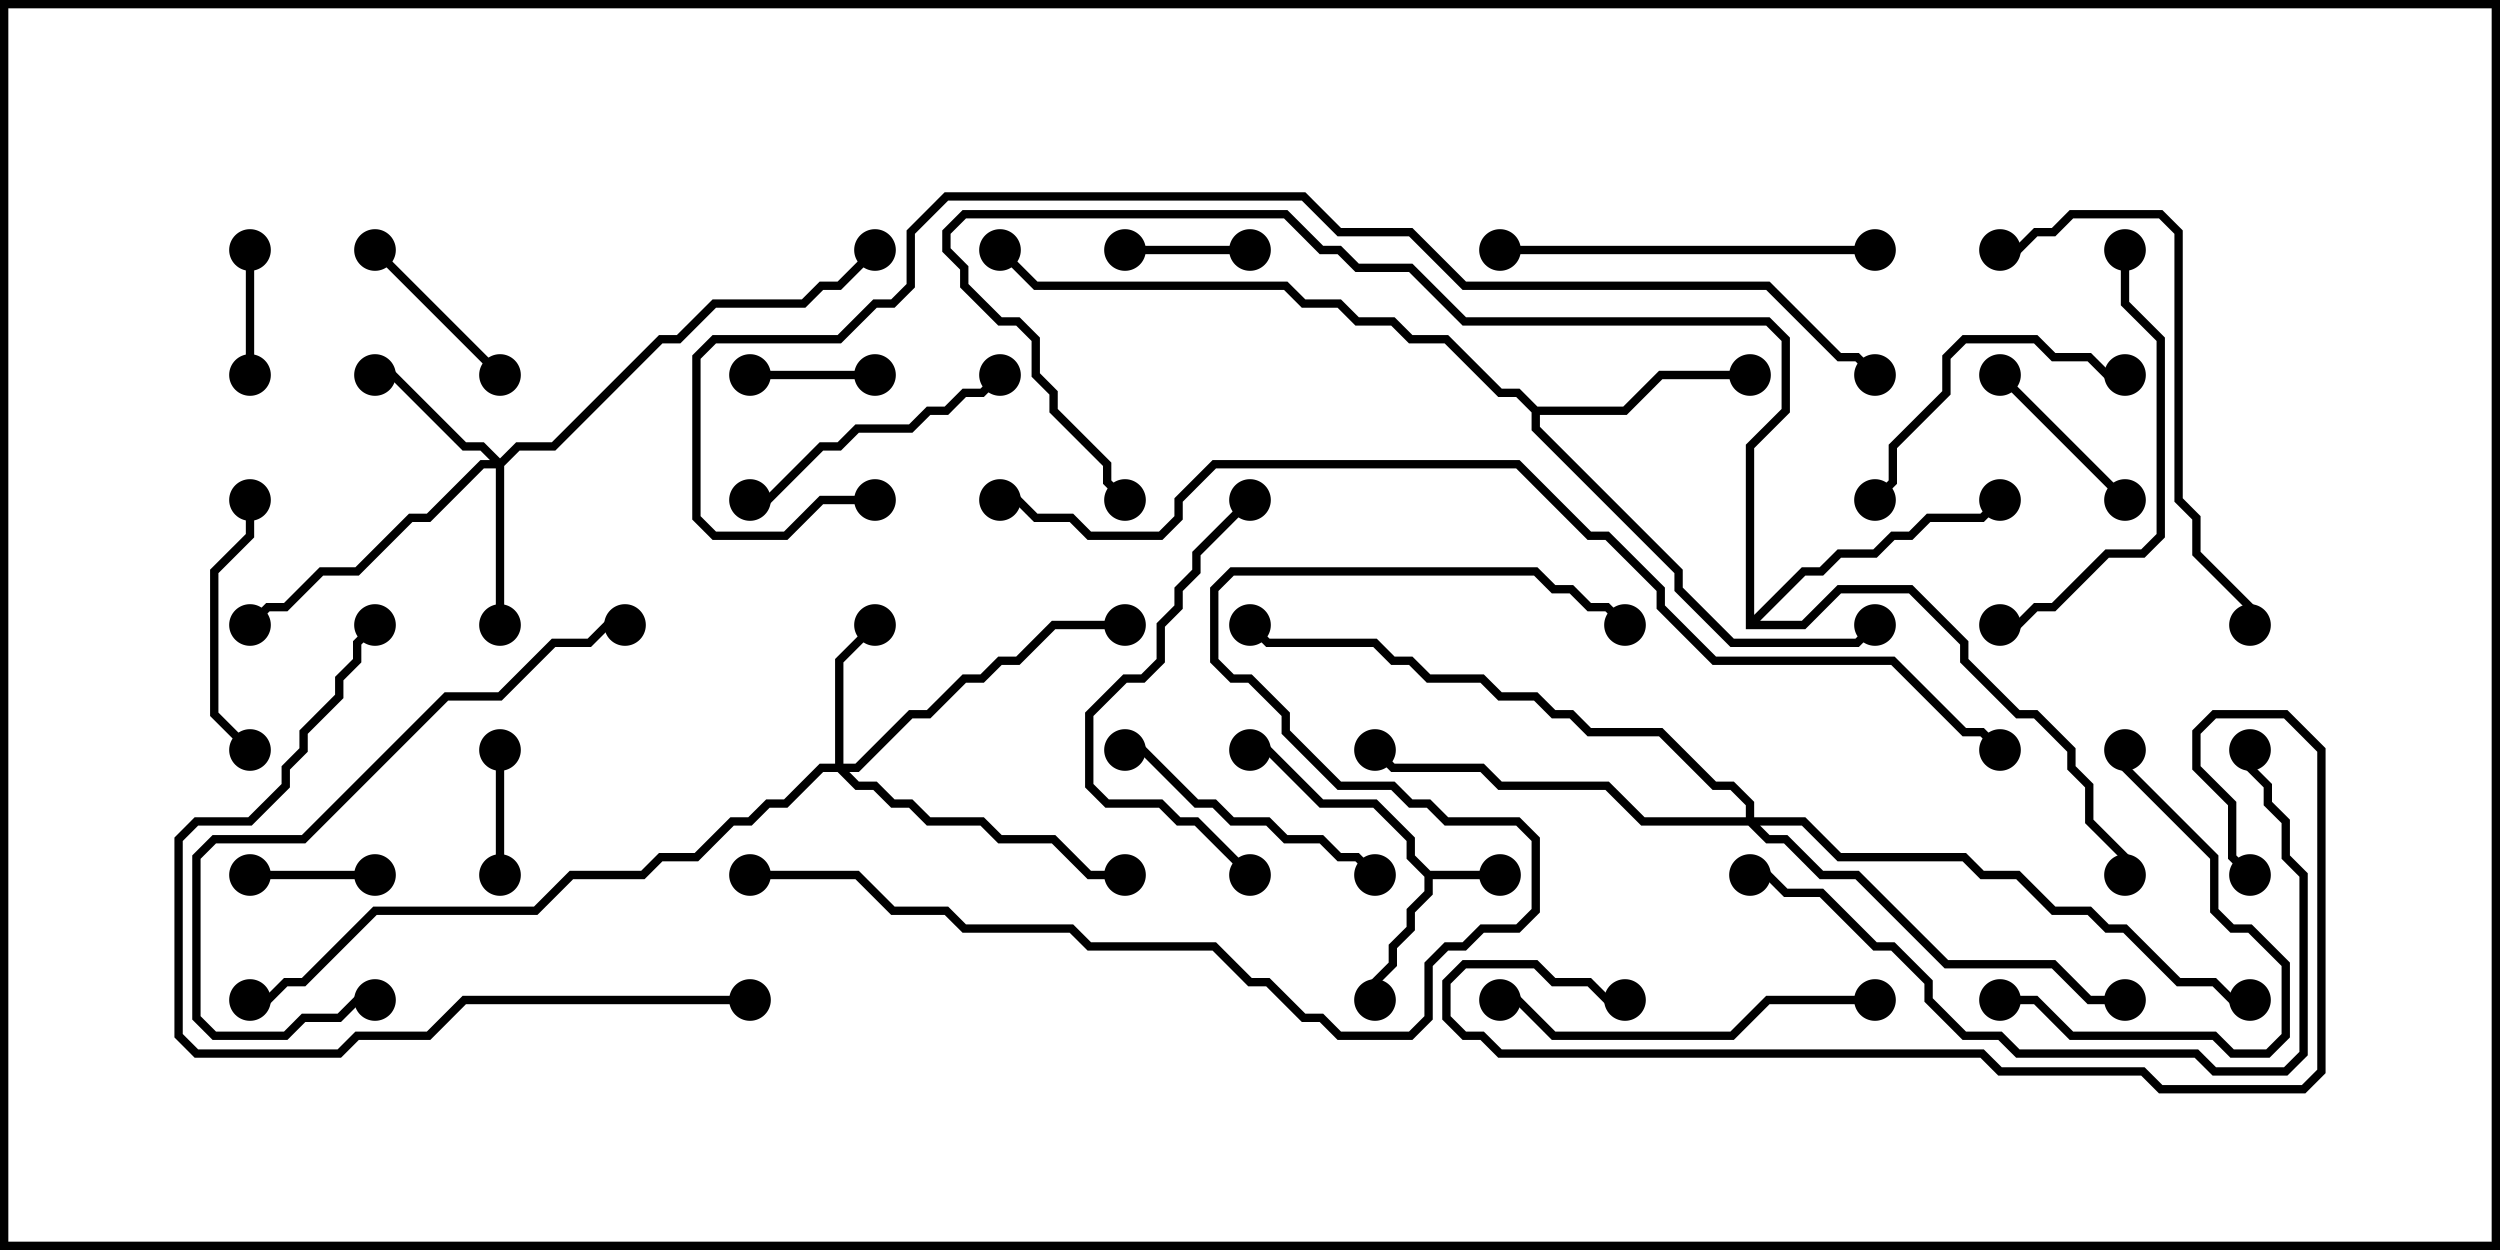 <svg version="1.1" width="30" height="15" xmlns="http://www.w3.org/2000/svg"><path d="M17.164,10.45L18,10.45L18,10.55L17.193,10.55L17.193,10.735L16.979,10.949L16.979,11.164L16.764,11.378L16.764,11.592L16.55,11.806L16.55,12L16.45,12L16.45,11.765L16.664,11.551L16.664,11.336L16.879,11.122L16.879,10.908L17.093,10.694L17.093,10.521L16.879,10.306L16.879,10.092L16.479,9.693L15.836,9.693L15.194,9.05L15,9.05L15,8.95L15.235,8.95L15.878,9.593L16.521,9.593L16.979,10.051L16.979,10.265z" stroke="none"/><path d="M18.449,4.879L19.479,4.879L19.908,4.45L21,4.45L21,4.55L19.949,4.55L19.521,4.979L18.479,4.979L18.479,5.122L20.193,6.836L20.193,7.051L20.806,7.664L22.265,7.664L22.465,7.465L22.535,7.535L22.306,7.764L20.765,7.764L20.093,7.092L20.093,6.878L18.379,5.164L18.379,4.949L18.194,4.764L17.979,4.764L17.336,4.121L16.908,4.121L16.694,3.907L16.265,3.907L16.051,3.693L15.622,3.693L15.408,3.479L12.408,3.479L11.965,3.035L12.035,2.965L12.449,3.379L15.449,3.379L15.664,3.593L16.092,3.593L16.306,3.807L16.735,3.807L16.949,4.021L17.378,4.021L18.021,4.664L18.235,4.664z" stroke="none"/><path d="M20.95,7.55L20.95,5.336L21.379,4.908L21.379,4.092L21.194,3.907L17.551,3.907L16.908,3.264L16.265,3.264L16.051,3.05L15.836,3.05L15.408,2.621L11.592,2.621L11.407,2.806L11.407,2.979L11.621,3.194L11.621,3.408L12.021,3.807L12.235,3.807L12.479,4.051L12.479,4.479L12.693,4.694L12.693,4.908L13.336,5.551L13.336,5.765L13.535,5.965L13.465,6.035L13.236,5.806L13.236,5.592L12.593,4.949L12.593,4.735L12.379,4.521L12.379,4.092L12.194,3.907L11.979,3.907L11.521,3.449L11.521,3.235L11.307,3.021L11.307,2.765L11.551,2.521L15.449,2.521L15.878,2.95L16.092,2.95L16.306,3.164L16.949,3.164L17.592,3.807L21.235,3.807L21.479,4.051L21.479,4.949L21.05,5.378L21.05,7.379L21.622,6.807L21.836,6.807L22.051,6.593L22.479,6.593L22.694,6.379L22.908,6.379L23.122,6.164L23.765,6.164L23.965,5.965L24.035,6.035L23.806,6.264L23.164,6.264L22.949,6.479L22.735,6.479L22.521,6.693L22.092,6.693L21.878,6.907L21.664,6.907L21.121,7.45L21.622,7.45L22.051,7.021L22.949,7.021L23.621,7.694L23.621,7.908L24.235,8.521L24.449,8.521L24.907,8.979L24.907,9.194L25.121,9.408L25.121,9.836L25.55,10.265L25.55,10.5L25.45,10.5L25.45,10.306L25.021,9.878L25.021,9.449L24.807,9.235L24.807,9.021L24.408,8.621L24.194,8.621L23.521,7.949L23.521,7.735L22.908,7.121L22.092,7.121L21.664,7.55z" stroke="none"/><path d="M10.021,9.164L10.021,7.908L10.465,7.465L10.535,7.535L10.121,7.949L10.121,9.164L10.265,9.164L10.908,8.521L11.122,8.521L11.551,8.093L11.765,8.093L11.979,7.879L12.194,7.879L12.622,7.45L13.5,7.45L13.5,7.55L12.664,7.55L12.235,7.979L12.021,7.979L11.806,8.193L11.592,8.193L11.164,8.621L10.949,8.621L10.306,9.264L10.192,9.264L10.306,9.379L10.521,9.379L10.735,9.593L10.949,9.593L11.164,9.807L11.806,9.807L12.021,10.021L12.664,10.021L13.092,10.45L13.5,10.45L13.5,10.55L13.051,10.55L12.622,10.121L11.979,10.121L11.765,9.907L11.122,9.907L10.908,9.693L10.694,9.693L10.479,9.479L10.265,9.479L10.051,9.264L9.878,9.264L9.449,9.693L9.235,9.693L9.021,9.907L8.806,9.907L8.378,10.336L7.949,10.336L7.735,10.55L6.878,10.55L6.449,10.979L4.521,10.979L3.664,11.836L3.449,11.836L3.235,12.05L3,12.05L3,11.95L3.194,11.95L3.408,11.736L3.622,11.736L4.479,10.879L6.408,10.879L6.836,10.45L7.694,10.45L7.908,10.236L8.336,10.236L8.765,9.807L8.979,9.807L9.194,9.593L9.408,9.593L9.836,9.164z" stroke="none"/><path d="M6,5.501L6.194,5.307L6.622,5.307L7.908,4.021L8.122,4.021L8.551,3.593L9.622,3.593L9.836,3.379L10.051,3.379L10.465,2.965L10.535,3.035L10.092,3.479L9.878,3.479L9.664,3.693L8.592,3.693L8.164,4.121L7.949,4.121L6.664,5.407L6.235,5.407L6.05,5.592L6.05,7.5L5.95,7.5L5.95,5.621L5.806,5.621L5.164,6.264L4.949,6.264L4.306,6.907L3.878,6.907L3.449,7.336L3.235,7.336L3.035,7.535L2.965,7.465L3.194,7.236L3.408,7.236L3.836,6.807L4.265,6.807L4.908,6.164L5.122,6.164L5.765,5.521L5.879,5.521L5.765,5.407L5.551,5.407L4.694,4.55L4.5,4.55L4.5,4.45L4.735,4.45L5.592,5.307L5.806,5.307z" stroke="none"/><path d="M20.95,9.807L20.95,9.664L20.765,9.479L20.551,9.479L19.908,8.836L19.051,8.836L18.836,8.621L18.622,8.621L18.408,8.407L17.979,8.407L17.765,8.193L17.122,8.193L16.908,7.979L16.694,7.979L16.479,7.764L15.194,7.764L14.965,7.535L15.035,7.465L15.235,7.664L16.521,7.664L16.735,7.879L16.949,7.879L17.164,8.093L17.806,8.093L18.021,8.307L18.449,8.307L18.664,8.521L18.878,8.521L19.092,8.736L19.949,8.736L20.592,9.379L20.806,9.379L21.05,9.622L21.05,9.807L21.664,9.807L22.092,10.236L23.592,10.236L23.806,10.45L24.235,10.45L24.664,10.879L25.092,10.879L25.306,11.093L25.521,11.093L26.164,11.736L26.592,11.736L26.806,11.95L27,11.95L27,12.05L26.765,12.05L26.551,11.836L26.122,11.836L25.479,11.193L25.265,11.193L25.051,10.979L24.622,10.979L24.194,10.55L23.765,10.55L23.551,10.336L22.051,10.336L21.622,9.907L21.121,9.907L21.235,10.021L21.449,10.021L21.878,10.45L22.306,10.45L23.378,11.521L24.664,11.521L25.092,11.95L25.5,11.95L25.5,12.05L25.051,12.05L24.622,11.621L23.336,11.621L22.265,10.55L21.836,10.55L21.408,10.121L21.194,10.121L20.979,9.907L19.694,9.907L19.265,9.479L17.979,9.479L17.765,9.264L16.694,9.264L16.465,9.035L16.535,8.965L16.735,9.164L17.806,9.164L18.021,9.379L19.306,9.379L19.735,9.807z" stroke="none"/><path d="M6.05,10.5L5.95,10.5L5.95,9L6.05,9z" stroke="none"/><path d="M15,2.95L15,3.05L13.5,3.05L13.5,2.95z" stroke="none"/><path d="M9,4.55L9,4.45L10.5,4.45L10.5,4.55z" stroke="none"/><path d="M3,10.55L3,10.45L4.5,10.45L4.5,10.55z" stroke="none"/><path d="M2.95,3L3.05,3L3.05,4.5L2.95,4.5z" stroke="none"/><path d="M6.035,4.465L5.965,4.535L4.465,3.035L4.535,2.965z" stroke="none"/><path d="M23.965,4.535L24.035,4.465L25.535,5.965L25.465,6.035z" stroke="none"/><path d="M2.95,6L3.05,6L3.05,6.449L2.621,6.878L2.621,8.551L3.035,8.965L2.965,9.035L2.521,8.592L2.521,6.836L2.95,6.408z" stroke="none"/><path d="M16.535,10.465L16.465,10.535L16.265,10.336L16.051,10.336L15.836,10.121L15.408,10.121L15.194,9.907L14.765,9.907L14.551,9.693L14.336,9.693L13.694,9.05L13.5,9.05L13.5,8.95L13.735,8.95L14.378,9.593L14.592,9.593L14.806,9.807L15.235,9.807L15.449,10.021L15.878,10.021L16.092,10.236L16.306,10.236z" stroke="none"/><path d="M24,12.05L24,11.95L24.449,11.95L24.878,12.379L26.592,12.379L26.806,12.593L27.194,12.593L27.379,12.408L27.379,11.592L26.979,11.193L26.765,11.193L26.521,10.949L26.521,10.306L25.45,9.235L25.45,9L25.55,9L25.55,9.194L26.621,10.265L26.621,10.908L26.806,11.093L27.021,11.093L27.479,11.551L27.479,12.449L27.235,12.693L26.765,12.693L26.551,12.479L24.836,12.479L24.408,12.05z" stroke="none"/><path d="M11.965,4.465L12.035,4.535L11.806,4.764L11.592,4.764L11.378,4.979L11.164,4.979L10.949,5.193L10.306,5.193L10.092,5.407L9.878,5.407L9.235,6.05L9,6.05L9,5.95L9.194,5.95L9.836,5.307L10.051,5.307L10.265,5.093L10.908,5.093L11.122,4.879L11.336,4.879L11.551,4.664L11.765,4.664z" stroke="none"/><path d="M25.5,4.45L25.5,4.55L25.265,4.55L25.051,4.336L24.622,4.336L24.408,4.121L23.592,4.121L23.407,4.306L23.407,4.735L22.764,5.378L22.764,5.806L22.535,6.035L22.465,5.965L22.664,5.765L22.664,5.336L23.307,4.694L23.307,4.265L23.551,4.021L24.449,4.021L24.664,4.236L25.092,4.236L25.306,4.45z" stroke="none"/><path d="M22.5,2.95L22.5,3.05L18,3.05L18,2.95z" stroke="none"/><path d="M22.5,11.95L22.5,12.05L21.235,12.05L20.806,12.479L18.622,12.479L18.194,12.05L18,12.05L18,11.95L18.235,11.95L18.664,12.379L20.765,12.379L21.194,11.95z" stroke="none"/><path d="M15.035,10.465L14.965,10.535L14.336,9.907L14.122,9.907L13.908,9.693L13.265,9.693L13.021,9.449L13.021,8.551L13.479,8.093L13.694,8.093L13.879,7.908L13.879,7.479L14.093,7.265L14.093,7.051L14.307,6.836L14.307,6.622L14.965,5.965L15.035,6.035L14.407,6.664L14.407,6.878L14.193,7.092L14.193,7.306L13.979,7.521L13.979,7.949L13.735,8.193L13.521,8.193L13.121,8.592L13.121,9.408L13.306,9.593L13.949,9.593L14.164,9.807L14.378,9.807z" stroke="none"/><path d="M25.45,3L25.55,3L25.55,3.622L25.979,4.051L25.979,6.449L25.735,6.693L25.306,6.693L24.664,7.336L24.449,7.336L24.235,7.55L24,7.55L24,7.45L24.194,7.45L24.408,7.236L24.622,7.236L25.265,6.593L25.694,6.593L25.879,6.408L25.879,4.092L25.45,3.664z" stroke="none"/><path d="M4.5,11.95L4.5,12.05L4.306,12.05L4.092,12.264L3.664,12.264L3.449,12.479L2.551,12.479L2.307,12.235L2.307,10.265L2.551,10.021L3.622,10.021L5.336,8.307L5.979,8.307L6.622,7.664L7.051,7.664L7.265,7.45L7.5,7.45L7.5,7.55L7.306,7.55L7.092,7.764L6.664,7.764L6.021,8.407L5.378,8.407L3.664,10.121L2.592,10.121L2.407,10.306L2.407,12.194L2.592,12.379L3.408,12.379L3.622,12.164L4.051,12.164L4.265,11.95z" stroke="none"/><path d="M24,3.05L24,2.95L24.194,2.95L24.408,2.736L24.622,2.736L24.836,2.521L25.949,2.521L26.193,2.765L26.193,5.979L26.407,6.194L26.407,6.622L27.05,7.265L27.05,7.5L26.95,7.5L26.95,7.306L26.307,6.664L26.307,6.235L26.093,6.021L26.093,2.806L25.908,2.621L24.878,2.621L24.664,2.836L24.449,2.836L24.235,3.05z" stroke="none"/><path d="M21,10.55L21,10.45L21.235,10.45L21.449,10.664L21.878,10.664L22.521,11.307L22.735,11.307L23.193,11.765L23.193,11.979L23.592,12.379L24.021,12.379L24.235,12.593L26.378,12.593L26.592,12.807L27.408,12.807L27.593,12.622L27.593,10.521L27.379,10.306L27.379,9.878L27.164,9.664L27.164,9.449L26.95,9.235L26.95,9L27.05,9L27.05,9.194L27.264,9.408L27.264,9.622L27.479,9.836L27.479,10.265L27.693,10.479L27.693,12.664L27.449,12.907L26.551,12.907L26.336,12.693L24.194,12.693L23.979,12.479L23.551,12.479L23.093,12.021L23.093,11.806L22.694,11.407L22.479,11.407L21.836,10.764L21.408,10.764L21.194,10.55z" stroke="none"/><path d="M9,11.95L9,12.05L5.592,12.05L5.164,12.479L4.306,12.479L4.092,12.693L2.336,12.693L2.093,12.449L2.093,10.051L2.336,9.807L2.979,9.807L3.379,9.408L3.379,9.194L3.593,8.979L3.593,8.765L4.021,8.336L4.021,8.122L4.236,7.908L4.236,7.694L4.465,7.465L4.535,7.535L4.336,7.735L4.336,7.949L4.121,8.164L4.121,8.378L3.693,8.806L3.693,9.021L3.479,9.235L3.479,9.449L3.021,9.907L2.378,9.907L2.193,10.092L2.193,12.408L2.378,12.593L4.051,12.593L4.265,12.379L5.122,12.379L5.551,11.95z" stroke="none"/><path d="M19.5,11.95L19.5,12.05L19.265,12.05L19.051,11.836L18.622,11.836L18.408,11.621L17.592,11.621L17.407,11.806L17.407,12.194L17.592,12.379L17.806,12.379L18.021,12.593L23.806,12.593L24.021,12.807L25.735,12.807L25.949,13.021L27.622,13.021L27.807,12.836L27.807,9.021L27.408,8.621L26.592,8.621L26.407,8.806L26.407,9.194L26.836,9.622L26.836,10.265L27.035,10.465L26.965,10.535L26.736,10.306L26.736,9.664L26.307,9.235L26.307,8.765L26.551,8.521L27.449,8.521L27.907,8.979L27.907,12.878L27.664,13.121L25.908,13.121L25.694,12.907L23.979,12.907L23.765,12.693L17.979,12.693L17.765,12.479L17.551,12.479L17.307,12.235L17.307,11.765L17.551,11.521L18.449,11.521L18.664,11.736L19.092,11.736L19.306,11.95z" stroke="none"/><path d="M9,10.55L9,10.45L10.306,10.45L10.735,10.879L11.378,10.879L11.592,11.093L12.878,11.093L13.092,11.307L14.592,11.307L15.021,11.736L15.235,11.736L15.664,12.164L15.878,12.164L16.092,12.379L16.908,12.379L17.093,12.194L17.093,11.551L17.336,11.307L17.551,11.307L17.765,11.093L18.194,11.093L18.379,10.908L18.379,10.092L18.194,9.907L17.336,9.907L17.122,9.693L16.908,9.693L16.694,9.479L16.051,9.479L15.379,8.806L15.379,8.592L14.979,8.193L14.765,8.193L14.521,7.949L14.521,7.051L14.765,6.807L18.449,6.807L18.664,7.021L18.878,7.021L19.092,7.236L19.306,7.236L19.535,7.465L19.465,7.535L19.265,7.336L19.051,7.336L18.836,7.121L18.622,7.121L18.408,6.907L14.806,6.907L14.621,7.092L14.621,7.908L14.806,8.093L15.021,8.093L15.479,8.551L15.479,8.765L16.092,9.379L16.735,9.379L16.949,9.593L17.164,9.593L17.378,9.807L18.235,9.807L18.479,10.051L18.479,10.949L18.235,11.193L17.806,11.193L17.592,11.407L17.378,11.407L17.193,11.592L17.193,12.235L16.949,12.479L16.051,12.479L15.836,12.264L15.622,12.264L15.194,11.836L14.979,11.836L14.551,11.407L13.051,11.407L12.836,11.193L11.551,11.193L11.336,10.979L10.694,10.979L10.265,10.55z" stroke="none"/><path d="M10.5,5.95L10.5,6.05L9.878,6.05L9.449,6.479L8.551,6.479L8.307,6.235L8.307,4.265L8.551,4.021L10.051,4.021L10.479,3.593L10.694,3.593L10.879,3.408L10.879,2.765L11.336,2.307L15.664,2.307L16.092,2.736L16.949,2.736L17.592,3.379L21.235,3.379L22.092,4.236L22.306,4.236L22.535,4.465L22.465,4.535L22.265,4.336L22.051,4.336L21.194,3.479L17.551,3.479L16.908,2.836L16.051,2.836L15.622,2.407L11.378,2.407L10.979,2.806L10.979,3.449L10.735,3.693L10.521,3.693L10.092,4.121L8.592,4.121L8.407,4.306L8.407,6.194L8.592,6.379L9.408,6.379L9.836,5.95z" stroke="none"/><path d="M12,6.05L12,5.95L12.235,5.95L12.449,6.164L12.878,6.164L13.092,6.379L13.908,6.379L14.093,6.194L14.093,5.979L14.551,5.521L18.235,5.521L19.092,6.379L19.306,6.379L19.979,7.051L19.979,7.265L20.592,7.879L22.735,7.879L23.592,8.736L23.806,8.736L24.035,8.965L23.965,9.035L23.765,8.836L23.551,8.836L22.694,7.979L20.551,7.979L19.879,7.306L19.879,7.092L19.265,6.479L19.051,6.479L18.194,5.621L14.592,5.621L14.193,6.021L14.193,6.235L13.949,6.479L13.051,6.479L12.836,6.264L12.408,6.264L12.194,6.05z" stroke="none"/><circle cx="18" cy="10.5" r="0.25" stroke-width="0" fill="#000" /><circle cx="16.5" cy="12" r="0.25" stroke-width="0" fill="#000" /><circle cx="15" cy="9" r="0.25" stroke-width="0" fill="#000" /><circle cx="21" cy="4.5" r="0.25" stroke-width="0" fill="#000" /><circle cx="22.5" cy="7.5" r="0.25" stroke-width="0" fill="#000" /><circle cx="12" cy="3" r="0.25" stroke-width="0" fill="#000" /><circle cx="24" cy="6" r="0.25" stroke-width="0" fill="#000" /><circle cx="25.5" cy="10.5" r="0.25" stroke-width="0" fill="#000" /><circle cx="13.5" cy="6" r="0.25" stroke-width="0" fill="#000" /><circle cx="10.5" cy="7.5" r="0.25" stroke-width="0" fill="#000" /><circle cx="13.5" cy="10.5" r="0.25" stroke-width="0" fill="#000" /><circle cx="13.5" cy="7.5" r="0.25" stroke-width="0" fill="#000" /><circle cx="3" cy="12" r="0.25" stroke-width="0" fill="#000" /><circle cx="4.5" cy="4.5" r="0.25" stroke-width="0" fill="#000" /><circle cx="6" cy="7.5" r="0.25" stroke-width="0" fill="#000" /><circle cx="3" cy="7.5" r="0.25" stroke-width="0" fill="#000" /><circle cx="10.5" cy="3" r="0.25" stroke-width="0" fill="#000" /><circle cx="16.5" cy="9" r="0.25" stroke-width="0" fill="#000" /><circle cx="25.5" cy="12" r="0.25" stroke-width="0" fill="#000" /><circle cx="27" cy="12" r="0.25" stroke-width="0" fill="#000" /><circle cx="15" cy="7.5" r="0.25" stroke-width="0" fill="#000" /><circle cx="6" cy="10.5" r="0.25" stroke-width="0" fill="#000" /><circle cx="6" cy="9" r="0.25" stroke-width="0" fill="#000" /><circle cx="15" cy="3" r="0.25" stroke-width="0" fill="#000" /><circle cx="13.5" cy="3" r="0.25" stroke-width="0" fill="#000" /><circle cx="9" cy="4.5" r="0.25" stroke-width="0" fill="#000" /><circle cx="10.5" cy="4.5" r="0.25" stroke-width="0" fill="#000" /><circle cx="3" cy="10.5" r="0.25" stroke-width="0" fill="#000" /><circle cx="4.5" cy="10.5" r="0.25" stroke-width="0" fill="#000" /><circle cx="3" cy="3" r="0.25" stroke-width="0" fill="#000" /><circle cx="3" cy="4.5" r="0.25" stroke-width="0" fill="#000" /><circle cx="6" cy="4.5" r="0.25" stroke-width="0" fill="#000" /><circle cx="4.5" cy="3" r="0.25" stroke-width="0" fill="#000" /><circle cx="24" cy="4.5" r="0.25" stroke-width="0" fill="#000" /><circle cx="25.5" cy="6" r="0.25" stroke-width="0" fill="#000" /><circle cx="3" cy="6" r="0.25" stroke-width="0" fill="#000" /><circle cx="3" cy="9" r="0.25" stroke-width="0" fill="#000" /><circle cx="16.5" cy="10.5" r="0.25" stroke-width="0" fill="#000" /><circle cx="13.5" cy="9" r="0.25" stroke-width="0" fill="#000" /><circle cx="24" cy="12" r="0.25" stroke-width="0" fill="#000" /><circle cx="25.5" cy="9" r="0.25" stroke-width="0" fill="#000" /><circle cx="12" cy="4.5" r="0.25" stroke-width="0" fill="#000" /><circle cx="9" cy="6" r="0.25" stroke-width="0" fill="#000" /><circle cx="25.5" cy="4.5" r="0.25" stroke-width="0" fill="#000" /><circle cx="22.5" cy="6" r="0.25" stroke-width="0" fill="#000" /><circle cx="22.5" cy="3" r="0.25" stroke-width="0" fill="#000" /><circle cx="18" cy="3" r="0.25" stroke-width="0" fill="#000" /><circle cx="22.5" cy="12" r="0.25" stroke-width="0" fill="#000" /><circle cx="18" cy="12" r="0.25" stroke-width="0" fill="#000" /><circle cx="15" cy="10.5" r="0.25" stroke-width="0" fill="#000" /><circle cx="15" cy="6" r="0.25" stroke-width="0" fill="#000" /><circle cx="25.5" cy="3" r="0.25" stroke-width="0" fill="#000" /><circle cx="24" cy="7.5" r="0.25" stroke-width="0" fill="#000" /><circle cx="4.5" cy="12" r="0.25" stroke-width="0" fill="#000" /><circle cx="7.5" cy="7.5" r="0.25" stroke-width="0" fill="#000" /><circle cx="24" cy="3" r="0.25" stroke-width="0" fill="#000" /><circle cx="27" cy="7.5" r="0.25" stroke-width="0" fill="#000" /><circle cx="21" cy="10.5" r="0.25" stroke-width="0" fill="#000" /><circle cx="27" cy="9" r="0.25" stroke-width="0" fill="#000" /><circle cx="9" cy="12" r="0.25" stroke-width="0" fill="#000" /><circle cx="4.5" cy="7.5" r="0.25" stroke-width="0" fill="#000" /><circle cx="19.5" cy="12" r="0.25" stroke-width="0" fill="#000" /><circle cx="27" cy="10.5" r="0.25" stroke-width="0" fill="#000" /><circle cx="9" cy="10.5" r="0.25" stroke-width="0" fill="#000" /><circle cx="19.5" cy="7.5" r="0.25" stroke-width="0" fill="#000" /><circle cx="10.5" cy="6" r="0.25" stroke-width="0" fill="#000" /><circle cx="22.5" cy="4.5" r="0.25" stroke-width="0" fill="#000" /><circle cx="12" cy="6" r="0.25" stroke-width="0" fill="#000" /><circle cx="24" cy="9" r="0.25" stroke-width="0" fill="#000" /><rect x="0" y="0" width="30" height="15" stroke-width="0.2" stroke="#000" fill="none" /></svg>
